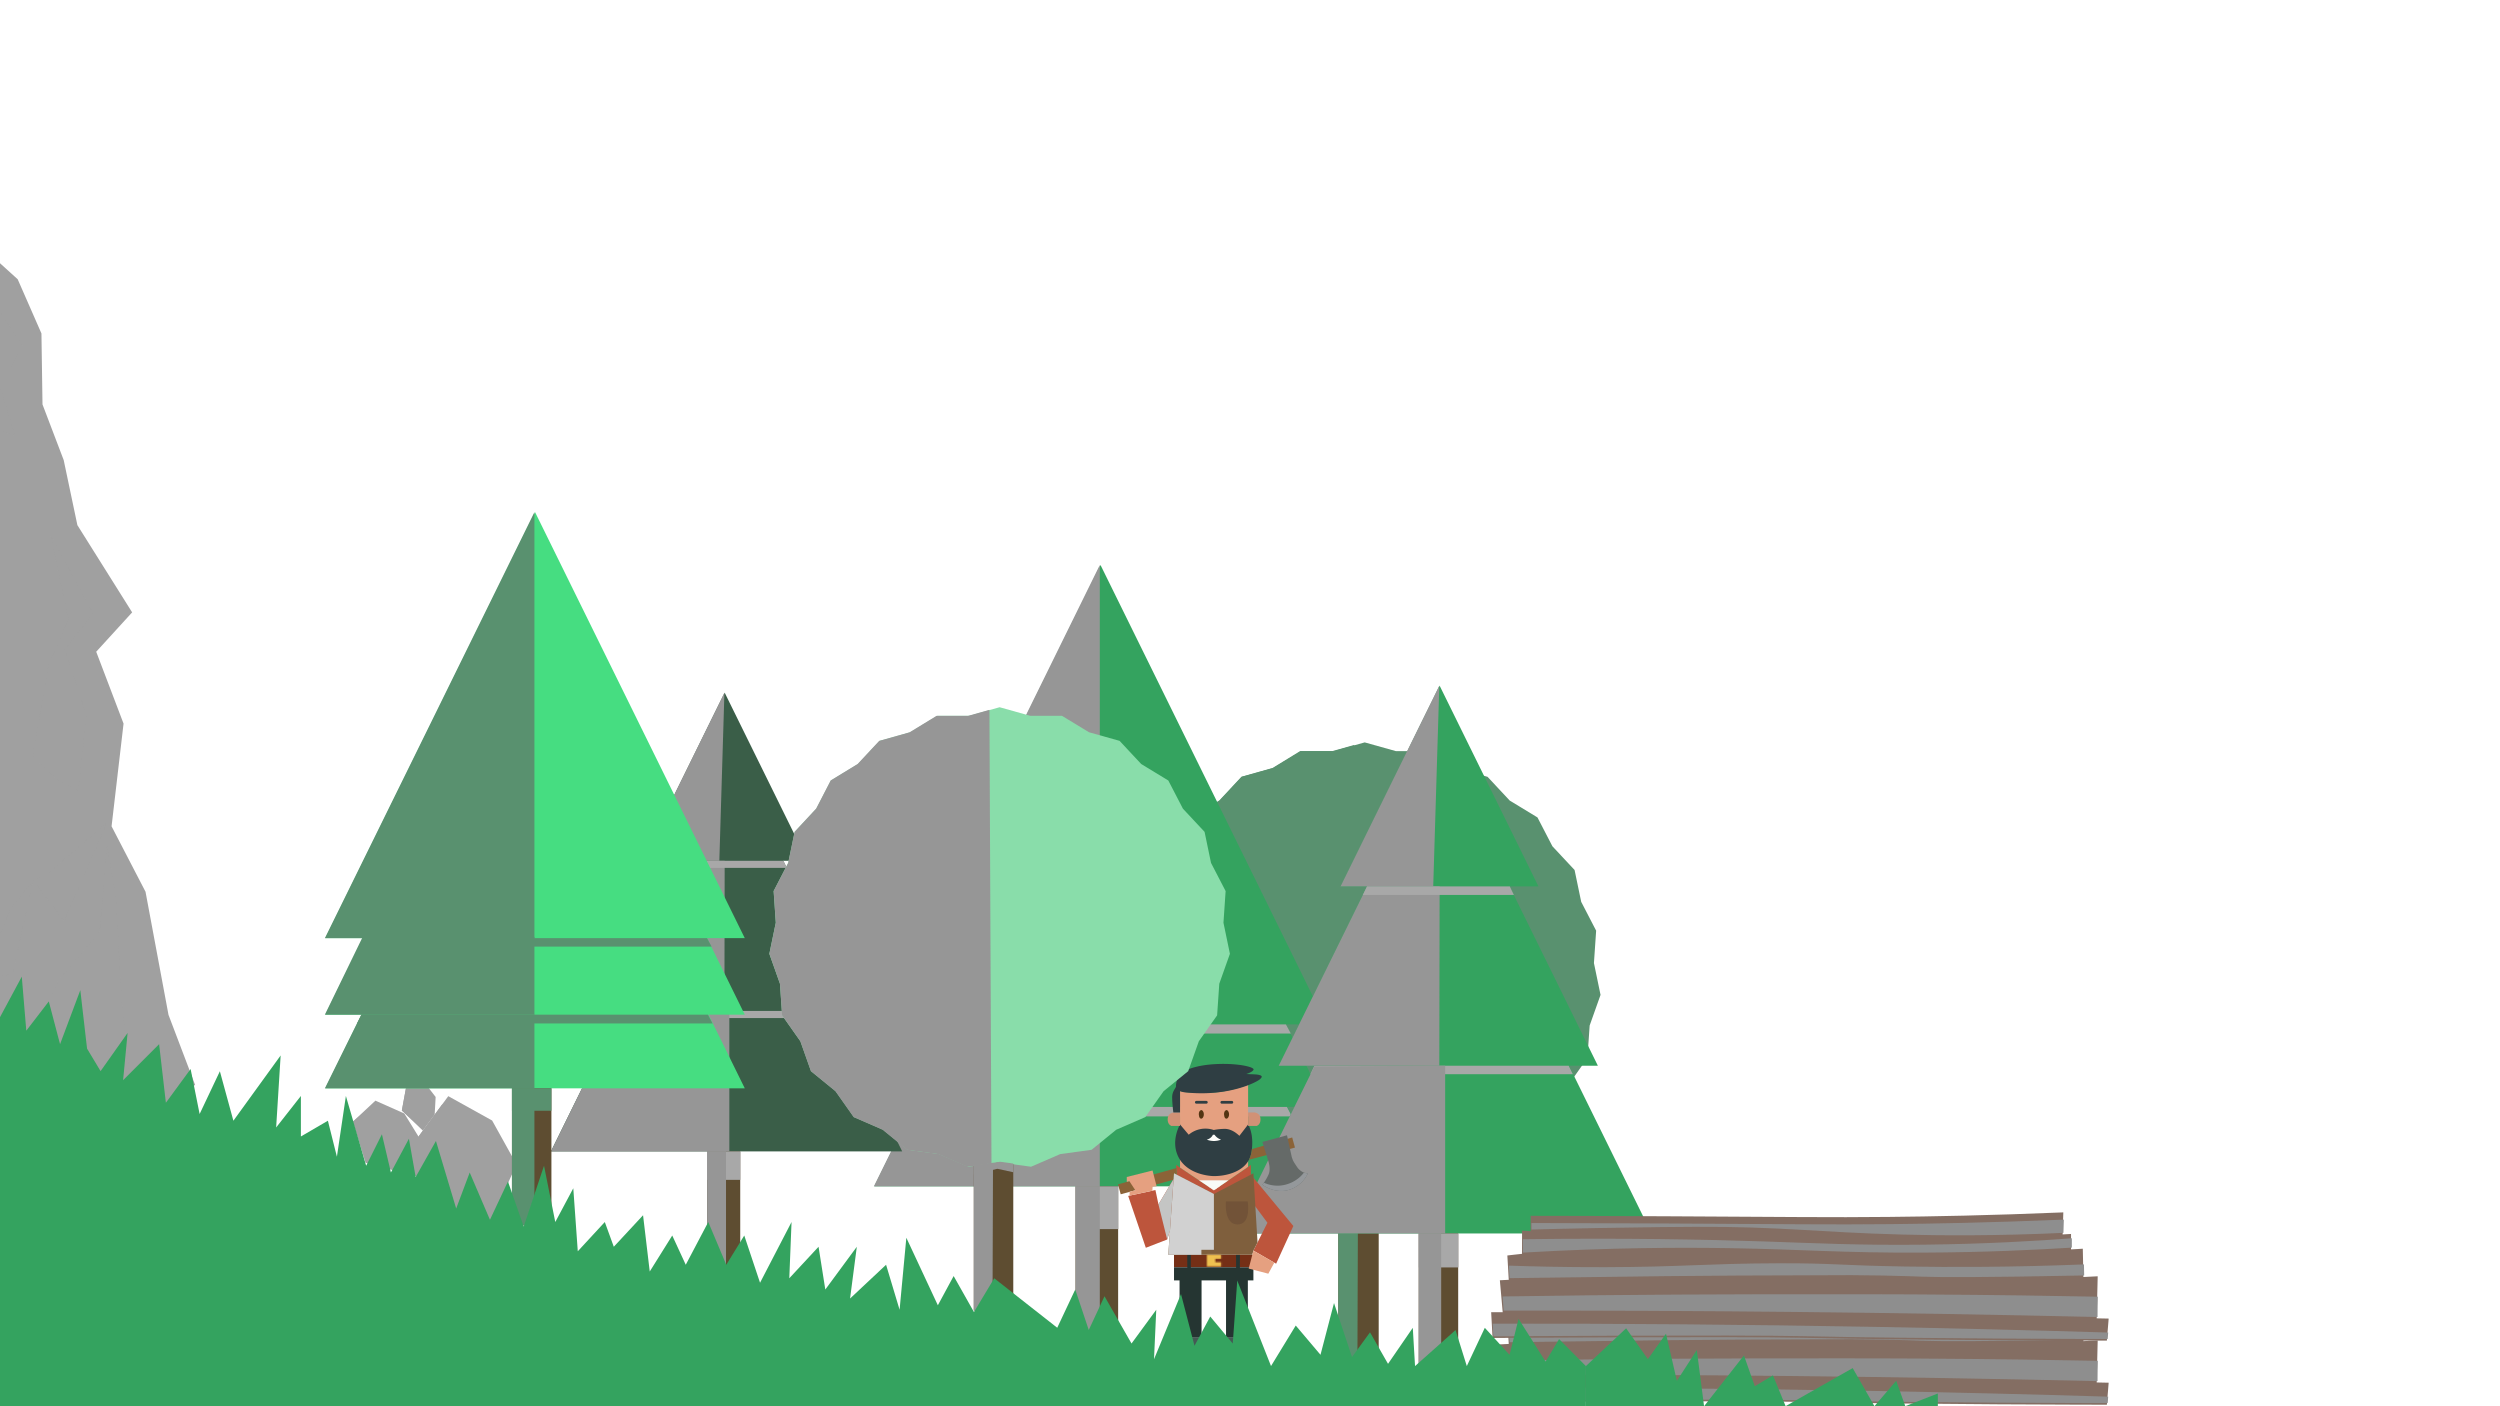 <svg xmlns="http://www.w3.org/2000/svg" xmlns:xlink="http://www.w3.org/1999/xlink" viewBox="0 0 1920 1080"><defs><style>.cls-1,.cls-3{isolation:isolate;}.cls-1{filter:url(#luminosity-noclip);}.cls-2,.cls-33{fill:none;}.cls-4,.cls-5,.cls-6{fill:#a0a0a0;}.cls-5{opacity:0.46;}.cls-11,.cls-12,.cls-35,.cls-5,.cls-6,.cls-9{mix-blend-mode:multiply;}.cls-7{fill:#5e4d31;}.cls-8,.cls-9{fill:#59916f;}.cls-10{fill:#34a35f;}.cls-11{fill:#a8a8a8;}.cls-12{fill:#969696;}.cls-13{fill:#3a5e48;}.cls-14{fill:#46dd81;}.cls-15{clip-path:url(#clip-path);}.cls-16{fill:#725338;}.cls-17{fill:#455955;}.cls-18{fill:#752f16;}.cls-19{fill:#253532;}.cls-20{fill:#bd553c;}.cls-21{fill:#7f5f3d;}.cls-22{fill:#e5a080;}.cls-23{fill:#f8fbf7;}.cls-24{fill:#2f3e43;}.cls-25{fill:#fffffc;}.cls-26{fill:#d19176;}.cls-27{fill:#8b6338;}.cls-28{fill:#656a68;}.cls-29{fill:#94989b;}.cls-30{mask:url(#mask);}.cls-31{clip-path:url(#clip-path-4);}.cls-32{fill:#efc150;}.cls-33{stroke:#2f3e42;stroke-linecap:round;stroke-miterlimit:10;stroke-width:2.14px;}.cls-34{fill:#533412;}.cls-36{clip-path:url(#clip-path-5);}.cls-37{fill:#d1d1d1;}.cls-38{clip-path:url(#clip-path-6);}.cls-39{fill:#c4c5c4;}.cls-40{fill:#89ddaa;}.cls-41{clip-path:url(#clip-path-7);}.cls-42{clip-path:url(#clip-path-9);}.cls-43{fill:#846e63;}.cls-44{clip-path:url(#clip-path-10);}.cls-45{fill:#8e8e8e;}.cls-46{clip-path:url(#clip-path-11);}.cls-47{clip-path:url(#clip-path-12);}.cls-48{clip-path:url(#clip-path-13);}.cls-49{clip-path:url(#clip-path-14);}.cls-50{clip-path:url(#clip-path-15);}.cls-51{clip-path:url(#clip-path-17);}.cls-52{clip-path:url(#clip-path-18);}.cls-53{clip-path:url(#clip-path-19);}.cls-54{clip-path:url(#clip-path-20);}.cls-55{clip-path:url(#clip-path-21);}.cls-56{clip-path:url(#clip-path-22);}</style><clipPath id="clip-path"><rect class="cls-2" x="858.63" y="817.07" width="145.85" height="228.93"/></clipPath><filter id="luminosity-noclip" x="922.67" y="959.85" width="19.49" height="16.47" filterUnits="userSpaceOnUse" color-interpolation-filters="sRGB"><feFlood flood-color="#fff" result="bg"/><feBlend in="SourceGraphic" in2="bg"/></filter><mask id="mask" x="922.67" y="959.85" width="19.49" height="16.47" maskUnits="userSpaceOnUse"><g class="cls-1"><polygon points="926.91 972.65 926.91 963.67 937.84 963.67 937.84 966.78 933.35 966.78 933.35 969.39 937.84 969.39 937.84 972.65 926.91 972.65"/></g></mask><clipPath id="clip-path-4"><rect class="cls-2" x="922.67" y="959.85" width="19.49" height="16.47"/></clipPath><clipPath id="clip-path-5"><rect class="cls-2" x="897.23" y="901.07" width="35.05" height="62.61"/></clipPath><clipPath id="clip-path-6"><rect class="cls-2" x="889.7" y="905.43" width="11.63" height="46.51"/></clipPath><clipPath id="clip-path-7"><rect class="cls-2" x="1145.2" y="980.35" width="474.27" height="98.48"/></clipPath><clipPath id="clip-path-9"><rect class="cls-2" x="1145.2" y="980.35" width="474.27" height="98.48"/></clipPath><clipPath id="clip-path-10"><rect class="cls-2" x="1146.34" y="1065.8" width="472.75" height="11.79"/></clipPath><clipPath id="clip-path-11"><rect class="cls-2" x="1153.95" y="1043.2" width="457.09" height="17.5"/></clipPath><clipPath id="clip-path-12"><rect class="cls-2" x="1158.77" y="1019.41" width="441.88" height="11.45"/></clipPath><clipPath id="clip-path-13"><rect class="cls-2" x="1169.57" y="1000.24" width="421.64" height="11.04"/></clipPath><clipPath id="clip-path-14"><rect class="cls-2" x="1176.15" y="985.9" width="408.87" height="12.05"/></clipPath><clipPath id="clip-path-15"><rect class="cls-2" x="1145.2" y="931.11" width="474.27" height="98.48"/></clipPath><clipPath id="clip-path-17"><rect class="cls-2" x="1145.2" y="931.11" width="474.27" height="98.48"/></clipPath><clipPath id="clip-path-18"><rect class="cls-2" x="1146.34" y="1016.56" width="472.75" height="11.79"/></clipPath><clipPath id="clip-path-19"><rect class="cls-2" x="1153.95" y="993.96" width="457.09" height="17.5"/></clipPath><clipPath id="clip-path-20"><rect class="cls-2" x="1158.77" y="970.17" width="441.88" height="11.45"/></clipPath><clipPath id="clip-path-21"><rect class="cls-2" x="1169.57" y="951" width="421.64" height="11.04"/></clipPath><clipPath id="clip-path-22"><rect class="cls-2" x="1176.15" y="936.66" width="408.87" height="12.05"/></clipPath></defs><title>Forest04</title><g class="cls-3"><g id="Layer_1" data-name="Layer 1"><g id="invisibleframe"><rect class="cls-2" width="1920" height="1080"/></g><path class="cls-4" d="M109,867.51l40.82-34.38q-10.2-26.86-20.41-53.71-8.82-47.28-17.65-94.55L85.69,634.61q4.61-39.43,9.2-78.87l-21-55.21,27.6-30.23-42.06-67q-5.25-25-10.51-49.95-8.14-21.37-16.28-42.75l-.81-54.52L13.59,214.48,0,202.16V827.29Z"/><path class="cls-5" d="M66.46,549.13q-8.29-25.2-16.6-50.4l21.79-27.6Q55,440.53,38.46,409.93l14,65.44L37.13,510.93q-6,34.94-12.08,69.86l19.76,19.05,15.37,7.62Q63.33,578.29,66.46,549.13Z"/><path class="cls-5" d="M.53,298.36,17.22,265,0,239.27V331l11.66,3.5Z"/><path class="cls-5" d="M101.64,844.94Q97.47,806,93.29,767l-4.17-77.91-7-40.35q-2.77,33.39-5.56,66.78l-32,37.57L14,831Z"/><path class="cls-5" d="M9.73,748.14l15.69-72L49.3,707.48Q66,669.33,82.61,631.21q-22.2,19.21-44.39,38.44l-12.8,6.46L7.68,698.67,0,717.38v32.16Z"/><path class="cls-4" d="M370.47,952.24q13.09-29,26.2-58-9.36-16.83-18.71-33.68l-33.68-18.71L318.09,877.4q1.86,22.46,3.74,44.91Z"/><path class="cls-6" d="M358,944.57l22.74-50.33q-9.36-16.83-18.71-33.68l-22.39-12.43L318.09,877.4q1.86,22.46,3.74,44.91Z"/><path class="cls-4" d="M322.11,904q.76-13.74,1.54-27.47-6.57-10.68-13.15-21.37l-22.19-9.86L271.09,861.4Q276,877.2,280.91,893Z"/><path class="cls-6" d="M315.43,902q.49-8.94,1-17.86L303.25,862.8l-22.2-9.87-10,8.47Q276,877.2,280.91,893Z"/><path class="cls-4" d="M324.76,868.31,333.83,856q.38-6.76.74-13.53l-6.95-9-15.81,2.09q-1.59,8.67-3.19,17.33Z"/><path class="cls-6" d="M322.21,865l4.12-8.1q1.51-6.85,3-13.73l-6.4-7.36-11.13-.28q-1.59,8.67-3.19,17.33Z"/><rect class="cls-7" x="1027.79" y="905.68" width="31.05" height="138.91"/><polygon class="cls-8" points="1048.1 570.16 1072.13 576.89 1097.08 576.89 1118.4 589.85 1142.42 596.58 1159.45 614.82 1180.77 627.78 1192.25 649.94 1209.28 668.17 1214.36 692.6 1225.84 714.76 1224.14 739.65 1229.21 764.08 1220.86 787.59 1219.15 812.49 1204.77 832.87 1196.41 856.38 1177.05 872.13 1162.66 892.51 1139.78 902.45 1120.42 918.2 1095.7 921.6 1072.82 931.54 1048.1 928.14 1023.38 931.54 1000.49 921.6 975.77 918.2 956.42 902.45 933.53 892.51 919.14 872.13 899.79 856.38 891.43 832.87 877.04 812.49 875.34 787.59 866.99 764.08 872.06 739.65 870.36 714.76 881.84 692.6 886.92 668.17 903.95 649.94 915.43 627.78 936.75 614.82 953.78 596.58 977.8 589.85 999.12 576.89 1024.07 576.89 1048.1 570.16"/><path class="cls-9" d="M1042.5,1044.58h-14.71V930.46l15.11-2Q1042.71,986.55,1042.5,1044.58Z"/><path class="cls-9" d="M1041.7,928.91l-19,2.63-22.78-9.94-24.61-3.4L956,902.45l-22.78-9.94L918.9,872.13l-19.26-15.75-8.32-23.51L877,812.49l-1.7-24.9L867,764.08l5-24.43-1.7-24.89,11.43-22.16,5.05-24.43,17-18.23,11.42-22.16,21.22-13,17-18.24,23.91-6.73,21.22-13h24.84l16.73-4.71Z"/><path class="cls-9" d="M1058.84,935.87l-12.48-2.71-18.57,4.37v-7.07l20.8-2.83,10.25,1.4Z"/><rect class="cls-7" x="826.03" y="878.25" width="32.7" height="146.28"/><polygon class="cls-10" points="845.19 558.31 932.03 734.71 1018.88 911.1 845.19 911.1 671.51 911.1 758.35 734.71 845.19 558.31"/><polygon class="cls-10" points="845.19 497.3 932.03 673.69 1018.88 850.09 845.19 850.09 671.51 850.09 758.35 673.69 845.19 497.3"/><polygon class="cls-10" points="845.19 433.93 932.03 610.33 1018.88 786.72 845.19 786.72 671.51 786.72 758.35 610.33 845.19 433.93"/><path class="cls-11" d="M699.67,793.76H991.36l-3.75-7H703.53C702.24,789.07,701,791.42,699.67,793.76Z"/><path class="cls-11" d="M697.74,857.39H992.15q-1.9-3.64-3.79-7.29H701.63Q699.7,853.74,697.74,857.39Z"/><rect class="cls-11" x="826.03" y="911.1" width="32.85" height="32.85"/><path class="cls-12" d="M844.64,433.93V786.72H671.12l86.76-176.39Z"/><path class="cls-12" d="M844.64,785.74v64.35H671.12Q686.69,818,702.25,786Z"/><path class="cls-12" d="M844.64,850.05V911.1H671.12L701.28,850Z"/><rect class="cls-12" x="826.03" y="911.1" width="18.62" height="113.42"/><rect class="cls-7" x="543.11" y="858.75" width="25.39" height="113.59"/><polygon class="cls-13" points="557.99 610.3 625.43 747.28 692.87 884.26 557.99 884.26 423.12 884.26 490.55 747.28 557.99 610.3"/><polygon class="cls-13" points="555.71 567.96 607.02 672.19 658.33 776.41 555.71 776.41 453.09 776.41 504.4 672.19 555.71 567.96"/><polygon class="cls-13" points="556.55 531.97 588.34 596.52 620.12 661.07 556.55 661.07 492.99 661.07 524.77 596.52 556.55 531.97"/><path class="cls-11" d="M473.45,781.88H642.27l-2.73-5.47H476Q474.72,779.14,473.45,781.88Z"/><rect class="cls-11" x="543.11" y="884.26" width="25.51" height="21.87"/><path class="cls-12" d="M556.35,532l-3.9,129.08-59.6,0,31.75-64.55Z"/><path class="cls-12" d="M560.13,776.41V884.26h-137q26.43-53.7,52.88-107.41Z"/><rect class="cls-12" x="543.11" y="884.26" width="14.46" height="88.08"/><path class="cls-12" d="M556.55,661.07q-.09,57.67-.2,115.34H453.09l56.78-115.34Z"/><path class="cls-11" d="M507.18,666.54h97.15l-2.65-5.47H509.87C509,662.9,508.08,664.72,507.18,666.54Z"/><rect class="cls-7" x="393.17" y="805.38" width="30.32" height="135.65"/><polygon class="cls-14" points="410.94 508.69 491.47 672.27 572 835.84 410.94 835.84 249.88 835.84 330.41 672.27 410.94 508.69"/><polygon class="cls-14" points="410.94 452.11 491.47 615.69 572 779.26 410.94 779.26 249.88 779.26 330.41 615.69 410.94 452.11"/><polygon class="cls-14" points="410.94 393.36 491.47 556.93 572 720.5 410.94 720.5 249.88 720.5 330.41 556.93 410.94 393.36"/><path class="cls-9" d="M276,727h270.5L543,720.5H279.57C278.38,722.68,277.19,724.86,276,727Z"/><path class="cls-9" d="M274.2,786h273l-3.51-6.76H277.81Z"/><path class="cls-9" d="M410.43,393.36V720.51H249.51L330,556.93Z"/><path class="cls-9" d="M410.43,719.59v59.67H249.51q14.44-29.71,28.88-59.42Z"/><path class="cls-9" d="M410.43,779.23v56.61H249.51l28-56.68Z"/><rect class="cls-9" x="393.17" y="835.84" width="17.26" height="105.18"/><rect class="cls-9" x="399.69" y="829.27" width="17.26" height="30.32" transform="translate(1252.76 436.11) rotate(90)"/><rect class="cls-7" x="1089.57" y="916.81" width="30.32" height="135.65"/><polygon class="cls-10" points="1107.34 620.13 1187.87 783.71 1268.4 947.28 1107.34 947.28 946.28 947.28 1026.81 783.71 1107.34 620.13"/><polygon class="cls-10" points="1104.62 569.57 1165.89 694.03 1227.17 818.49 1104.62 818.49 982.07 818.49 1043.35 694.03 1104.62 569.57"/><polygon class="cls-10" points="1105.63 526.59 1143.58 603.67 1181.53 680.76 1105.63 680.76 1029.72 680.76 1067.68 603.67 1105.63 526.59"/><path class="cls-11" d="M1006.38,825H1208l-3.27-6.53H1009.44Z"/><rect class="cls-11" x="1089.57" y="947.28" width="30.47" height="26.11"/><path class="cls-12" d="M1105.39,526.59q-2.34,77.07-4.67,154.14l-71.17,0,37.92-77.09Z"/><path class="cls-12" d="M1109.89,818.48v128.8H946.28L1009.43,819Z"/><rect class="cls-12" x="1089.57" y="947.28" width="17.26" height="105.18"/><path class="cls-12" d="M1105.63,680.76l-.24,137.72H982.07q33.91-68.85,67.81-137.72Z"/><path class="cls-11" d="M1046.67,687.29h116l-3.16-6.53H1049.88Z"/><g id="förster01"><g class="cls-15"><g class="cls-15"><polygon class="cls-16" points="905.85 1034.97 905.58 1039.28 895.89 1041.7 895.89 1046 922.8 1046 922.8 1034.97 905.85 1034.97"/><polygon class="cls-16" points="941.59 1034.97 941.59 1046 968.49 1046 968.49 1041.7 958.8 1039.28 958.54 1034.97 941.59 1034.97"/><rect class="cls-17" x="903.97" y="1026.9" width="20.79" height="8.07"/><rect class="cls-17" x="939.87" y="1026.9" width="20.79" height="8.07"/><rect class="cls-18" x="901.64" y="963.67" width="60.97" height="9.56"/><polygon class="cls-19" points="905.9 983.34 905.9 1026.9 922.8 1026.9 922.8 983.34 941.59 983.34 941.59 1026.9 958.35 1026.9 958.35 983.34 962.61 983.34 962.61 973.24 952.22 973.24 952.25 963.67 949.3 963.67 949.34 973.24 914.56 973.24 914.56 963.67 911.79 963.67 911.84 973.24 901.64 973.24 901.64 983.34 905.9 983.34"/><polygon class="cls-20" points="903.26 894.71 932.28 914.12 960.66 894.71 960.66 902.09 993.29 941.57 980.07 970.52 962.61 960.48 973.38 939.06 961.16 922.66 932.28 922.66 905.77 922.66 896.39 951.94 880 958.3 866.44 918.47 887.36 913.95 889.7 925 901.64 904.92 903.76 904.75 903.26 894.71"/><polygon class="cls-21" points="897.23 963.67 961.77 963.67 962.61 960.48 965.78 954.17 962.61 901.07 932.28 916.97 901.64 901.07 897.23 963.67"/><g class="cls-15"><path class="cls-16" d="M905.85,922.66h16.77s3,17.74-7.78,17.74-9-17.74-9-17.74"/><path class="cls-16" d="M941.49,922.66h16.78s3,17.74-7.79,17.74-9-17.74-9-17.74"/><path class="cls-22" d="M906.27,896.72l26,17.4,26.28-18V833s-14,5.33-24.78,5.94-23.31.43-27.51-1Z"/><polygon class="cls-23" points="920.89 906.5 943.42 906.5 932.28 914.12 920.89 906.5"/><path class="cls-24" d="M906.27,863.58c-.94,1.72-6.44,12.17-2.07,23.16,6.25,15.74,26.33,16.46,27.59,16.49,9.4.19,25.46-3.2,28.91-16.37.9-3.45,2.57-14.91-2.14-23.28l-6.71,8.73c-4.35-4.1-8-5.16-10.64-5.33a44.74,44.74,0,0,0-9.06.85,19.93,19.93,0,0,0-19.22,3.63Z"/><path class="cls-25" d="M926.85,875.23a7.19,7.19,0,0,0,3.33-1.85,6.87,6.87,0,0,0,1.35-1.92h1.21a10.22,10.22,0,0,0,1.82,2,10.7,10.7,0,0,0,3.2,1.8,15,15,0,0,1-10.91,0"/><path class="cls-26" d="M906.27,854.35H901.1c-1.8.41-4.12,1.43-4.32,4.81s1.38,4.89,2.77,5.55h6.72Z"/><path class="cls-26" d="M958.56,854.35h5.17c1.8.41,4.12,1.43,4.32,4.81s-1.38,4.89-2.77,5.55h-6.72Z"/><path class="cls-24" d="M906.27,838a17.14,17.14,0,0,0,3.71.94c33.79,3.63,55.49-8.06,57.61-10.05.44-.41,1.56-1.34,1.39-2.16-.08-.44-.64-.79-1.55-1.05-2.29-.66-4.18-.54-10.32-.84,0,0,4.85-1.39,5.62-3.34s-11.45-5-27.8-4.33-26.33,4.77-29,8.48a15.29,15.29,0,0,0-2.78,8.73c-.12,1.51-3,3.54-2.93,8.56s.9,11.41.9,11.41h5.17Z"/><polygon class="cls-27" points="858.63 909.57 903.38 897.11 903.63 902.1 901.64 901.07 901.29 906 860.71 917.22 858.63 909.57"/><polygon class="cls-22" points="867.5 918.24 867.5 915.34 871.93 914.11 867.37 907.14 865.36 907.7 865.36 903.92 885.14 898.94 888.29 911.07 885.22 911.4 885.01 914.46 867.5 918.24"/><path class="cls-27" d="M961.46,882.47a21.92,21.92,0,0,1-.65,3.93,22.62,22.62,0,0,1-1.6,4.3l35.32-9.36-2.12-7.76Z"/><path class="cls-28" d="M988.42,871.88,969.5,877l4.73,15.24s1.75,5.38.16,9.46a36.35,36.35,0,0,1-4.89,8.15c.82.63,10.08,7.39,21.26,3.69a23.74,23.74,0,0,0,13.72-12.49s-4.85.37-8.4-4.89-3.1-5.18-4-7.5Z"/><path class="cls-29" d="M1001.43,900.53a8,8,0,0,0,3.05.54,23.74,23.74,0,0,1-13.72,12.49c-11.18,3.7-20.44-3.06-21.26-3.69,0,0,.48-.59,1.17-1.55A25.54,25.54,0,0,0,983,910.54a26.29,26.29,0,0,0,14.88-6.22,25,25,0,0,0,3.55-3.79"/><polygon class="cls-22" points="962.61 960.48 958.98 974.28 974.07 978.2 978.68 969.72 962.61 960.48"/><g class="cls-30"><g class="cls-31"><rect class="cls-32" x="922.67" y="959.85" width="19.49" height="16.47"/></g></g><line class="cls-33" x1="918.79" y1="846.56" x2="926.46" y2="846.56"/><line class="cls-33" x1="938.37" y1="846.57" x2="946.04" y2="846.57"/><path class="cls-34" d="M922.62,852.53c-.66,0-2.13.9-1.91,3.62s1.22,3,1.91,3,1.92-1.12,1.92-3.33-1.26-3.32-1.92-3.32"/><path class="cls-34" d="M942,852.53c-.66,0-2.13.9-1.92,3.62s1.22,3,1.92,3,1.91-1.12,1.91-3.33-1.25-3.32-1.91-3.32"/><g class="cls-35"><g class="cls-36"><polygon class="cls-37" points="897.23 963.67 922.67 963.67 922.67 959.85 932.28 959.85 932.28 916.97 901.64 901.07 897.23 963.67"/></g></g><g class="cls-35"><g class="cls-38"><polygon class="cls-39" points="889.7 925 896.39 951.94 898.53 945.28 901.33 905.43 889.7 925"/></g></g></g></g></g></g><rect class="cls-7" x="747.88" y="870.8" width="30.32" height="135.65"/><polygon class="cls-40" points="767.71 543.15 791.17 549.72 815.54 549.72 836.36 562.38 859.82 568.96 876.45 586.77 897.27 599.43 908.48 621.06 925.11 638.87 930.07 662.73 941.28 684.36 939.62 708.67 944.57 732.52 936.41 755.49 934.75 779.79 920.7 799.7 912.54 822.66 893.64 838.04 879.59 857.94 857.24 867.65 838.34 883.03 814.2 886.35 791.85 896.05 767.71 892.74 743.57 896.05 721.22 886.35 697.08 883.03 678.18 867.65 655.83 857.94 641.78 838.04 622.88 822.66 614.72 799.7 600.67 779.79 599 755.49 590.84 732.52 595.8 708.67 594.14 684.36 605.35 662.73 610.31 638.87 626.94 621.06 638.15 599.43 658.97 586.77 675.6 568.96 699.06 562.38 719.88 549.72 744.25 549.72 767.71 543.15"/><g id="Shadows"><path class="cls-12" d="M762.24,1006.45H747.88V895l14.75-1.9Z"/><path class="cls-12" d="M761.46,893.49l-18.6,2.56-22.24-9.7-24-3.32-18.81-15.38-22.25-9.71-14-19.9-18.81-15.38-8.12-23-14-19.91L599,755.48l-8.13-23,4.94-23.86-1.66-24.31,11.16-21.63,4.94-23.86,16.55-17.81,11.16-21.63,20.72-12.66L675.21,569l23.35-6.58,20.72-12.66h24.26l16.34-4.6Q760.68,719.3,761.46,893.49Z"/><path class="cls-12" d="M778.2,900.28,766,897.64l-18.13,4.27V895l20.31-2.77,10,1.38Z"/></g><g id="woodstack"><g class="cls-41"><g class="cls-41"><g class="cls-42"><path class="cls-43" d="M1145.2,1057q154.92-.36,309.79,1.85,82.23,1.17,164.47,3.07l-1.38,16.92s-144.71-.16-233-2.15c-52.39-1.17-238.79.13-238.79.13q-.54-9.91-1.07-19.82"/><path class="cls-43" d="M1151.91,1032.48q134.67-7.65,269-3.85c2.9.08,23.69,1.09,51.82,1.89,22.8.64,48.68,1.35,78.57,1,13.88-.17,34.45-.64,59.73-2.08l-.81,34.3s-143-.46-235.27-2.45c-54.72-1.17-220.28,2.45-220.28,2.45q-1.39-15.63-2.78-31.25"/><path class="cls-43" d="M1157.64,1013.45c79.26-9,143.29-8.55,188.21-6.22,39,2,62.13,7.4,108.79,6.47,37.17-.75,129.62-4.33,144.95-5.48l.47,22.4c-29,1.79-72.7,3.94-126.17,4.29-59.49.39-89.39-1.74-143.7-2.44-40.76-.53-99.36-.31-171.25,3.43q-.64-11.22-1.3-22.45"/><path class="cls-43" d="M1168.94,994.35c15.52,1.41,105.54,3.07,185,5,30.68.76,114.82.63,127.42.37,35.57-.73,94.51-1.67,109.19-2.8v15.52c-27.71,1.76-69.59,3.86-120.79,4.2-56.33.38-88.8-6.84-141.3-7.59-39-.55-91.08,4.74-159.57,8Z"/><path class="cls-43" d="M1175.55,983c23.7,0,60,.14,104.51.35,96,.45,123.79,1,170.7.5,31.75-.32,77.73-1.15,133.87-3.49q-.32,10.39-.64,20.78c-25.35,1.86-66.28,4.24-117,4.19-62.31-.05-90.48-3.71-149.41-4.38-32.52-.37-81.43.08-142,4.76Z"/><g class="cls-35"><g class="cls-44"><path class="cls-45" d="M1146.34,1065.81q146.88-.21,293.68,2.47,89.54,1.63,179.07,4.36l-.4,4.94s-144.72-.16-233-2.15c-52.38-1.18-238.79.13-238.79.13-.18-3.25-.35-6.5-.53-9.75"/></g></g><g class="cls-35"><g class="cls-46"><path class="cls-45" d="M1154,1044.92c89.59-1.44,178-1.81,267.58-1.7,25.87,0,46.22.12,53.34.16,58.65.34,105.93,1.13,136.17,1.73-.06,3.12-.11,6.25-.14,9.41,0,2.07,0,4.13-.05,6.18q-116.6-2.67-233.2-3.9-111.44-1.17-222.87-1Z"/></g></g><g class="cls-35"><g class="cls-47"><path class="cls-45" d="M1158.77,1021.2c16.56.58,42.2,1.27,73.62,1.2,58.7-.14,78.89-2.85,133.37-3,43.52-.11,45.51,1.63,97.55,2.49,34.67.58,81.37.6,137.16-1.62l.18,8.48c-77.34,1.54-110.43,1.46-124.77.92-2.16-.08-13.92-.55-29.92-.86-7.18-.15-15.35-.26-24.36-.3-10.24,0-14.79,0-41.51.16-21.78.1-32.59.11-45.19.15-21.81.07-68.17.49-175.57,2q-.28-4.81-.56-9.65"/></g></g><g class="cls-35"><g class="cls-48"><path class="cls-45" d="M1169.56,1001c78-1.09,140.93.22,185,1.68,39.74,1.33,73.08,3.08,123.4,2.5,47.76-.56,87-2.93,113.21-4.92q0,3.59,0,7.17c-26.62,1.68-66.64,3.66-115.44,3.86-61.24.24-91.39-2.5-146.63-3.43-38.2-.64-92.77-.5-159.49,3.43l-.06-10.29"/></g></g><g class="cls-35"><g class="cls-49"><path class="cls-45" d="M1176.15,988.53c23.7.05,60,.14,104.52.35,95.95.45,123.74,1,170.69.5,31.73-.32,77.64-1.15,133.66-3.48-.1,3.39-.2,6.79-.31,10.18-51.92,2.41-94.51,2.08-124.34,1.28-64.76-1.72-93.09-6.26-159-5.92-7.2,0-36.67.24-74.74.94-21.29.4-38.81.83-50.5,1.14Z"/></g></g></g></g></g></g><g id="woodstack-2" data-name="woodstack"><g class="cls-50"><g class="cls-50"><g class="cls-51"><path class="cls-43" d="M1145.2,1007.75q154.92-.36,309.79,1.85,82.23,1.17,164.47,3.07l-1.38,16.92s-144.71-.16-233-2.15c-52.39-1.18-238.79.13-238.79.13q-.54-9.91-1.07-19.82"/><path class="cls-43" d="M1151.91,983.24q134.67-7.65,269-3.86c2.9.09,23.69,1.1,51.82,1.89,22.8.65,48.68,1.36,78.57,1,13.88-.17,34.45-.64,59.73-2.08l-.81,34.3s-143-.46-235.27-2.45c-54.72-1.18-220.28,2.45-220.28,2.45q-1.39-15.63-2.78-31.25"/><path class="cls-43" d="M1157.64,964.21A1136.77,1136.77,0,0,1,1345.85,958c39,2,62.13,7.41,108.79,6.47,37.17-.74,129.62-4.32,144.95-5.47l.47,22.39c-29,1.8-72.7,4-126.17,4.3-59.49.39-89.39-1.74-143.7-2.44-40.76-.53-99.36-.31-171.25,3.43q-.64-11.22-1.3-22.45"/><path class="cls-43" d="M1168.94,945.11c15.52,1.41,105.54,3.06,185,5,30.68.76,114.82.63,127.42.37,35.57-.73,94.51-1.67,109.19-2.8v15.52c-27.71,1.76-69.59,3.86-120.79,4.2-56.33.38-88.8-6.84-141.3-7.59-39-.55-91.08,4.74-159.57,8Z"/><path class="cls-43" d="M1175.55,933.75c23.7,0,60,.14,104.51.35,96,.45,123.79,1,170.7.49,31.75-.31,77.73-1.14,133.87-3.48q-.32,10.39-.64,20.78c-25.35,1.86-66.28,4.23-117,4.19-62.31-.05-90.48-3.71-149.41-4.38-32.52-.37-81.43.08-142,4.76Z"/><g class="cls-35"><g class="cls-52"><path class="cls-45" d="M1146.34,1016.57q146.88-.21,293.68,2.47,89.54,1.63,179.07,4.35l-.4,4.95s-144.72-.16-233-2.15c-52.38-1.18-238.79.13-238.79.13-.18-3.25-.35-6.5-.53-9.75"/></g></g><g class="cls-35"><g class="cls-53"><path class="cls-45" d="M1154,995.68c89.59-1.44,178-1.82,267.58-1.7,25.87,0,46.22.12,53.34.16,58.65.34,105.93,1.13,136.17,1.73q-.09,4.67-.14,9.41c0,2.07,0,4.13-.05,6.18q-116.6-2.69-233.2-3.9-111.44-1.17-222.87-1Z"/></g></g><g class="cls-35"><g class="cls-54"><path class="cls-45" d="M1158.77,972c16.56.58,42.2,1.27,73.62,1.2,58.7-.14,78.89-2.85,133.37-3,43.52-.11,45.51,1.62,97.55,2.49,34.67.57,81.37.6,137.16-1.62l.18,8.48c-77.34,1.54-110.43,1.46-124.77.92-2.16-.08-13.92-.55-29.92-.87-7.18-.14-15.35-.25-24.36-.29-10.24,0-14.79,0-41.51.16-21.78.1-32.59.11-45.19.15-21.81.07-68.17.49-175.57,2-.19-3.22-.38-6.43-.56-9.65"/></g></g><g class="cls-35"><g class="cls-55"><path class="cls-45" d="M1169.56,951.73c78-1.08,140.93.23,185,1.69,39.74,1.33,73.08,3.08,123.4,2.49,47.76-.55,87-2.92,113.21-4.91q0,3.59,0,7.17c-26.62,1.68-66.64,3.66-115.44,3.85-61.24.25-91.39-2.49-146.63-3.42-38.2-.64-92.77-.5-159.49,3.42l-.06-10.29"/></g></g><g class="cls-35"><g class="cls-56"><path class="cls-45" d="M1176.15,939.29c23.7.05,60,.14,104.52.35,95.95.45,123.74,1,170.69.5,31.73-.32,77.64-1.15,133.66-3.48-.1,3.39-.2,6.79-.31,10.18-51.92,2.41-94.51,2.08-124.34,1.28-64.76-1.72-93.09-6.26-159-5.93-7.2,0-36.67.25-74.74.95-21.29.4-38.81.83-50.5,1.14Z"/></g></g></g></g></g></g><path class="cls-10" d="M0,781.19l16.73-31.12q1.72,20.74,3.46,41.49l17.29-22.47,8.64,32.84,15.56-41.49,3,26q1.09,9.45,2.18,18.9l10.38,17.28Q87.61,808,98,793.29q-1.73,18.15-3.46,36.3l27.66-27.66,5.19,45,19-25.93q3.47,17.28,6.92,34.57l15.55-32.85,10.38,38,36.3-50.14q-1.72,27.66-3.46,55.32l19-24.2v31.12l20.74-12.1,6.92,27.65q3.45-23.33,6.91-46.67l15.56,53.59,12.1-24.2q3.45,14.68,6.91,29.39l3.78-7.09,10.05-18.85,5.19,29.39q7.77-13.83,15.56-27.66l15.55,51.86,10.38-27.65,15.55,36.3,13.83-29.39q6.06,17.28,12.1,34.57c.87-2.59,1.73-5.18,2.6-7.78l13-38.89q4.32,21.6,8.65,43.22l13.83-25.93,3.45,48.4,20.75-22.47q3.45,9.5,6.91,19l22.47-24.2L499,976.53q8.64-13.83,17.29-27.66,5.17,11.24,10.37,22.47,8.64-16.43,17.29-32.84l13.83,32.84q6.9-11.24,13.82-22.47l12.11,36.3q2.71-5.25,5.44-10.5l18.76-36.17q-.87,21.6-1.73,43.21l22.47-24.2,5.19,32.85,24.2-32.85-5.19,39.76,27.66-25.93,10.37,34.57c.05-.48.09-1,.14-1.44q2.52-26.94,5.05-53.87,12.1,25.92,24.2,51.86L732.4,980,748,1007.64l15.56-25.93,48.4,38,13.83-29.38,10.37,31.11q6-13,12.1-25.93l20.75,36.3,19-25.93q-.87,19-1.73,38L907,993.81q5.18,19.89,10.37,39.76l12.1-22.47q8.64,10.36,17.29,20.74l3.45-48.4q8.71,22.06,17.42,44.12l8.51,21.57,19-31.12,19,22.48,10.38-39.76,13.83,41.49,13.82-19,13.83,24.2s3.91-5.69,3.94-5.72c.35-.52,14.72-21.42,15.08-21.94q.87,14.7,1.73,29.39l31.11-27.66q4.32,13.83,8.65,27.66l13.83-29.39q9.5,10.38,19,20.75,3.46-13.83,6.92-27.66l20.74,32.84q5.19-8.64,10.37-17.28l20.6,20.74V1080H0Z"/><path class="cls-10" d="M1218,1049.13l30.86-29q8.36,11.82,16.7,23.66l13.92-19.49q4.18,18.11,8.36,36.19l15.31-23.66q2.77,21.57,5.57,43.13l30.62-39q4.17,11.82,8.35,23.66l13.92-8.35,9.75,23.64,51.5-29.21q8.36,14.61,16.7,29.21l16.71-19.47,7,19.47,25-9.72V1080H1218Z"/></g></g></svg>